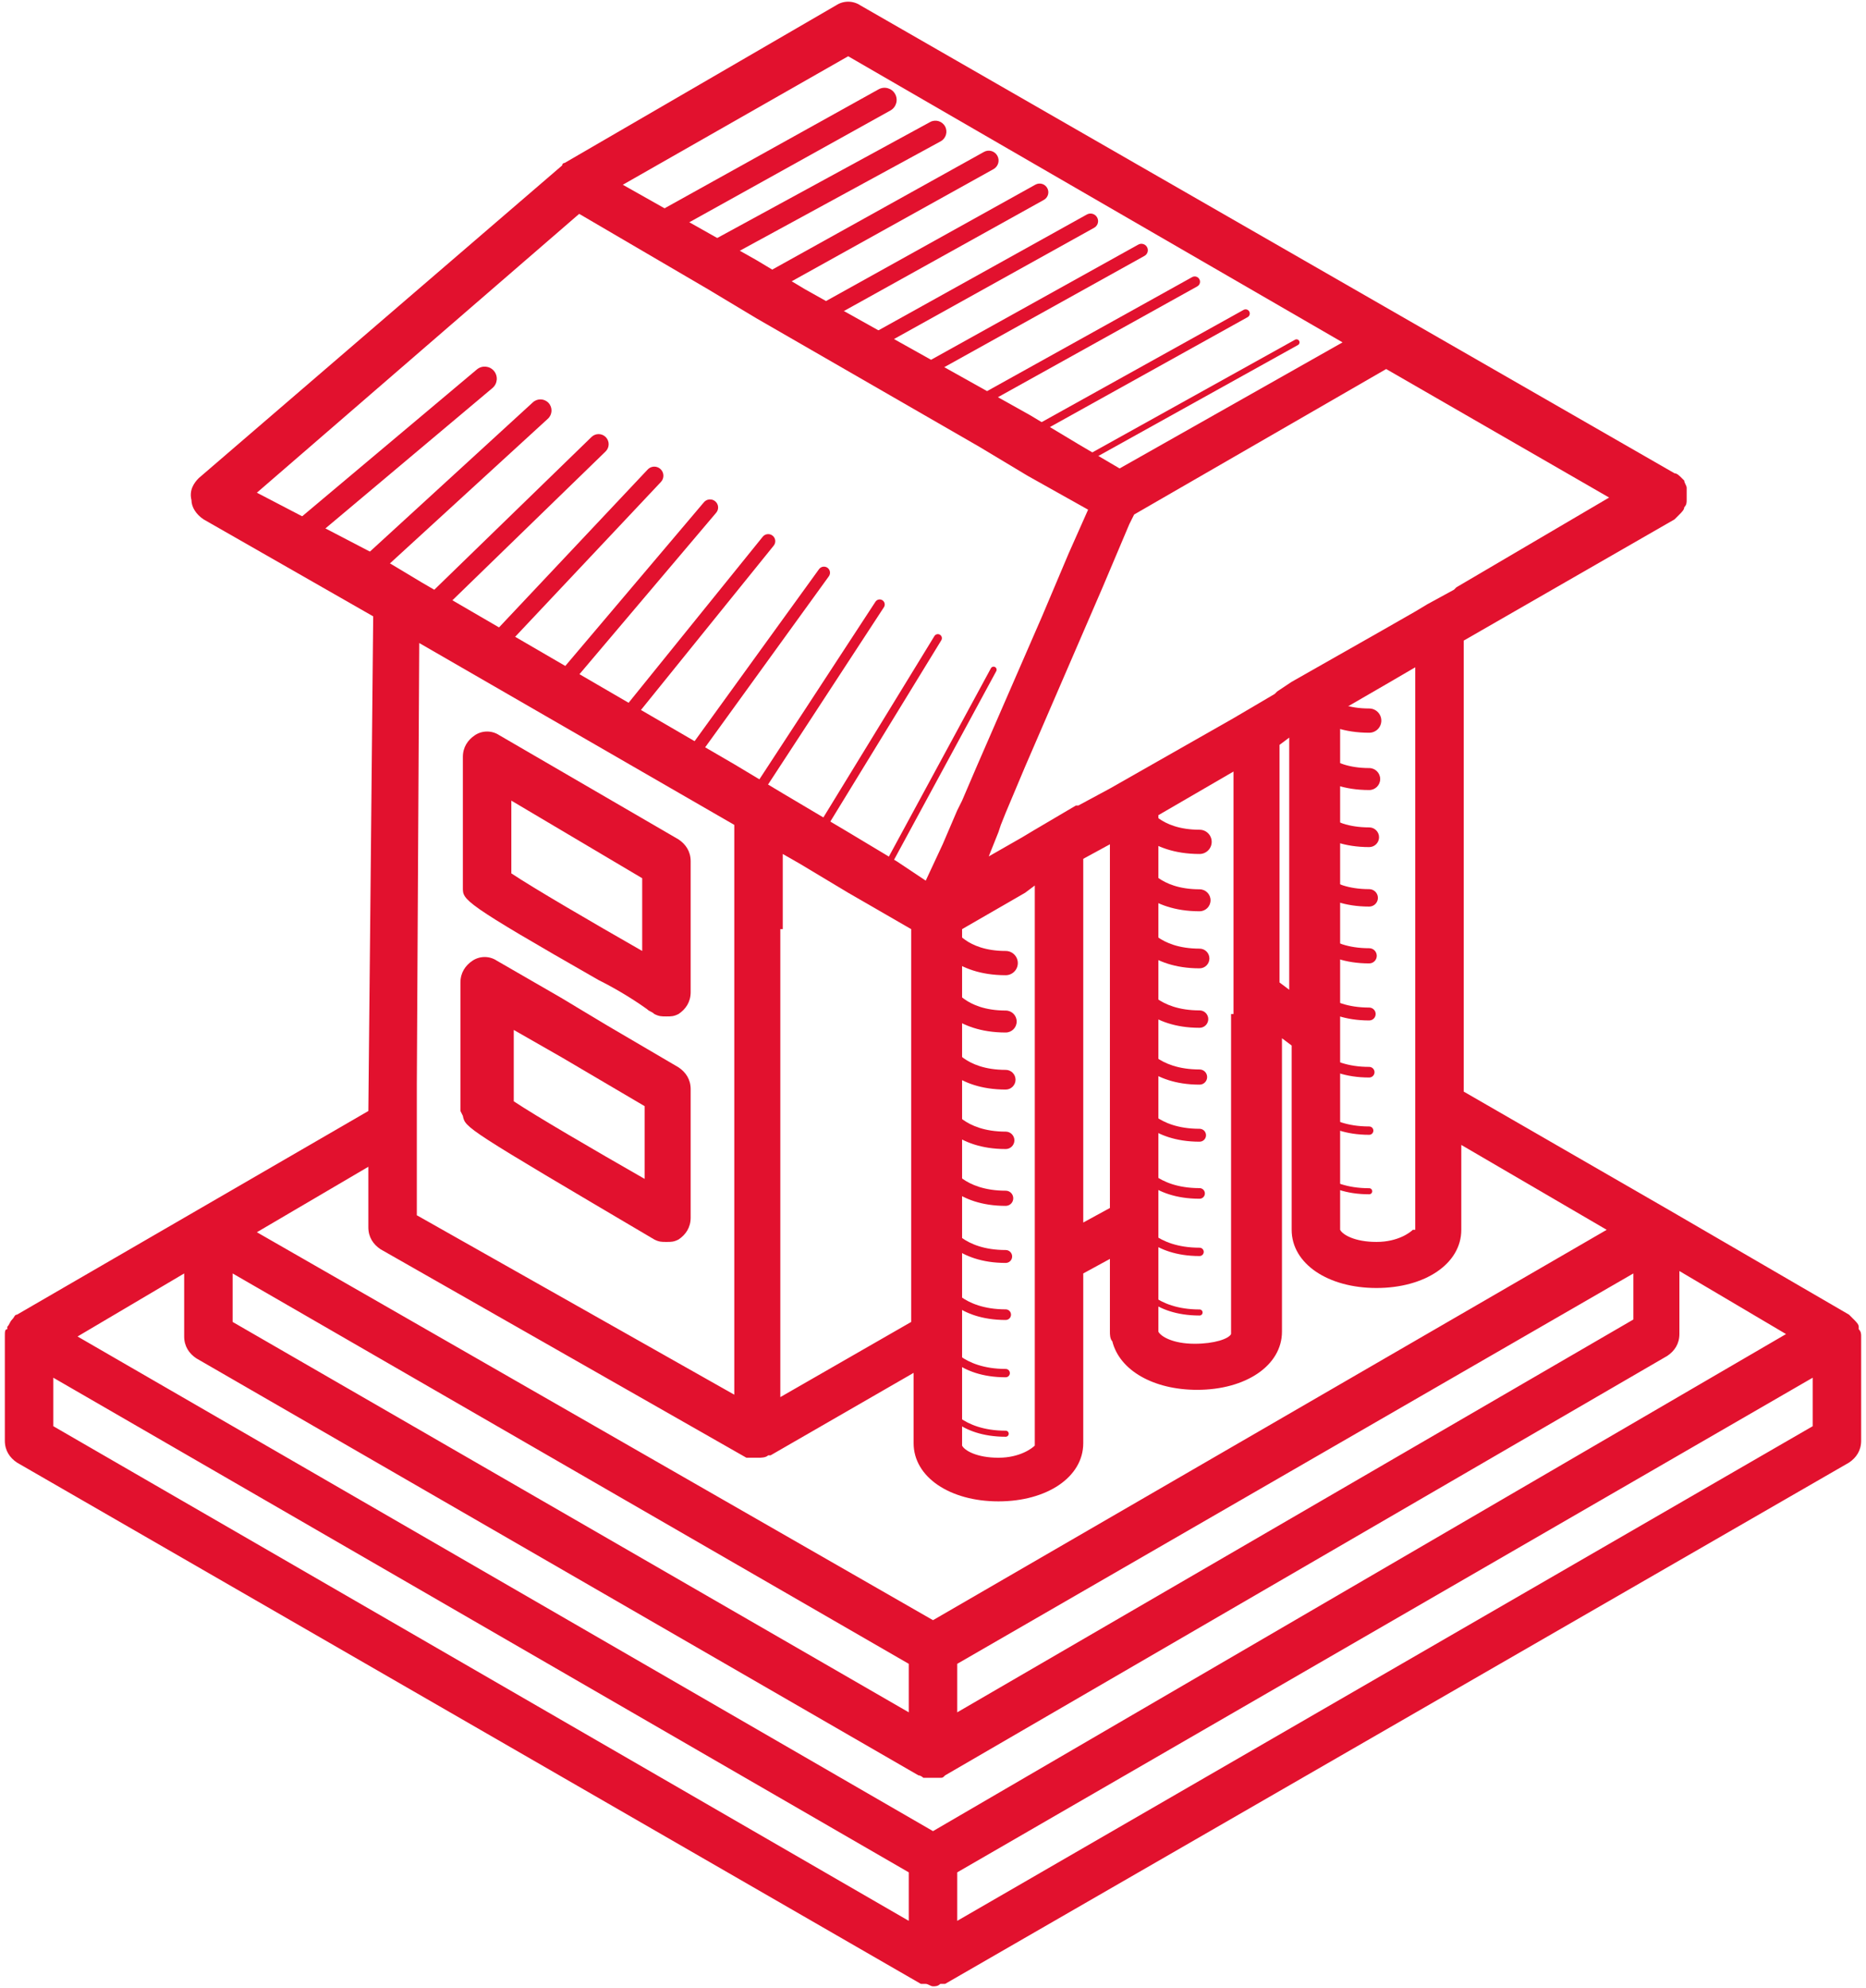 <svg width="77" height="82" viewBox="0 0 77 82" version="1.1" xmlns="http://www.w3.org/2000/svg" xmlns:xlink="http://www.w3.org/1999/xlink" xmlns:figma="http://www.figma.com/figma/ns">
<title>gos</title>
<desc>Created using Figma</desc>
<g id="Canvas" transform="translate(-476 -1560)" figma:type="canvas">
<g id="gos" style="mix-blend-mode:normal;" figma:type="frame">
<g id="Group" style="mix-blend-mode:normal;" figma:type="frame">
<g id="Vector" style="mix-blend-mode:normal;" figma:type="vector">
<use xlink:href="#path0_stroke" transform="translate(515 1598.62)" fill="#E2112E" style="mix-blend-mode:normal;"/>
</g>
<g id="Vector" style="mix-blend-mode:normal;" figma:type="vector">
<use xlink:href="#path1_stroke" transform="translate(515 1601.03)" fill="#E2112E" style="mix-blend-mode:normal;"/>
</g>
<g id="Vector" style="mix-blend-mode:normal;" figma:type="vector">
<use xlink:href="#path2_stroke" transform="translate(515 1603.43)" fill="#E2112E" style="mix-blend-mode:normal;"/>
</g>
<g id="Vector" style="mix-blend-mode:normal;" figma:type="vector">
<use xlink:href="#path3_stroke" transform="translate(515 1605.93)" fill="#E2112E" style="mix-blend-mode:normal;"/>
</g>
<g id="Vector" style="mix-blend-mode:normal;" figma:type="vector">
<use xlink:href="#path4_stroke" transform="translate(515 1608.32)" fill="#E2112E" style="mix-blend-mode:normal;"/>
</g>
<g id="Vector" style="mix-blend-mode:normal;" figma:type="vector">
<use xlink:href="#path5_stroke" transform="translate(515 1610.72)" fill="#E2112E" style="mix-blend-mode:normal;"/>
</g>
<g id="Vector" style="mix-blend-mode:normal;" figma:type="vector">
<use xlink:href="#path6_stroke" transform="translate(515 1613.12)" fill="#E2112E" style="mix-blend-mode:normal;"/>
</g>
<g id="Vector" style="mix-blend-mode:normal;" figma:type="vector">
<use xlink:href="#path7_stroke" transform="translate(515 1615.53)" fill="#E2112E" style="mix-blend-mode:normal;"/>
</g>
<g id="Vector" style="mix-blend-mode:normal;" figma:type="vector">
<use xlink:href="#path8_stroke" transform="translate(515 1618.03)" fill="#E2112E" style="mix-blend-mode:normal;"/>
</g>
</g>
<g id="Group" style="mix-blend-mode:normal;" figma:type="frame">
<g id="Vector" style="mix-blend-mode:normal;" figma:type="vector">
<use xlink:href="#path0_stroke" transform="translate(523 1593.62)" fill="#E2112E" style="mix-blend-mode:normal;"/>
</g>
<g id="Vector" style="mix-blend-mode:normal;" figma:type="vector">
<use xlink:href="#path1_stroke" transform="translate(523 1596.03)" fill="#E2112E" style="mix-blend-mode:normal;"/>
</g>
<g id="Vector" style="mix-blend-mode:normal;" figma:type="vector">
<use xlink:href="#path2_stroke" transform="translate(523 1598.43)" fill="#E2112E" style="mix-blend-mode:normal;"/>
</g>
<g id="Vector" style="mix-blend-mode:normal;" figma:type="vector">
<use xlink:href="#path3_stroke" transform="translate(523 1600.93)" fill="#E2112E" style="mix-blend-mode:normal;"/>
</g>
<g id="Vector" style="mix-blend-mode:normal;" figma:type="vector">
<use xlink:href="#path4_stroke" transform="translate(523 1603.32)" fill="#E2112E" style="mix-blend-mode:normal;"/>
</g>
<g id="Vector" style="mix-blend-mode:normal;" figma:type="vector">
<use xlink:href="#path5_stroke" transform="translate(523 1605.72)" fill="#E2112E" style="mix-blend-mode:normal;"/>
</g>
<g id="Vector" style="mix-blend-mode:normal;" figma:type="vector">
<use xlink:href="#path6_stroke" transform="translate(523 1608.12)" fill="#E2112E" style="mix-blend-mode:normal;"/>
</g>
<g id="Vector" style="mix-blend-mode:normal;" figma:type="vector">
<use xlink:href="#path7_stroke" transform="translate(523 1610.53)" fill="#E2112E" style="mix-blend-mode:normal;"/>
</g>
<g id="Vector" style="mix-blend-mode:normal;" figma:type="vector">
<use xlink:href="#path8_stroke" transform="translate(523 1613.03)" fill="#E2112E" style="mix-blend-mode:normal;"/>
</g>
</g>
<g id="Group" style="mix-blend-mode:normal;" figma:type="frame">
<g id="Vector" style="mix-blend-mode:normal;" figma:type="vector">
<use xlink:href="#path9_stroke" transform="translate(530 1588.62)" fill="#E2112E" style="mix-blend-mode:normal;"/>
</g>
<g id="Vector" style="mix-blend-mode:normal;" figma:type="vector">
<use xlink:href="#path10_stroke" transform="translate(530 1591.03)" fill="#E2112E" style="mix-blend-mode:normal;"/>
</g>
<g id="Vector" style="mix-blend-mode:normal;" figma:type="vector">
<use xlink:href="#path2_stroke" transform="translate(530 1593.43)" fill="#E2112E" style="mix-blend-mode:normal;"/>
</g>
<g id="Vector" style="mix-blend-mode:normal;" figma:type="vector">
<use xlink:href="#path3_stroke" transform="translate(530 1595.93)" fill="#E2112E" style="mix-blend-mode:normal;"/>
</g>
<g id="Vector" style="mix-blend-mode:normal;" figma:type="vector">
<use xlink:href="#path4_stroke" transform="translate(530 1598.32)" fill="#E2112E" style="mix-blend-mode:normal;"/>
</g>
<g id="Vector" style="mix-blend-mode:normal;" figma:type="vector">
<use xlink:href="#path5_stroke" transform="translate(530 1600.72)" fill="#E2112E" style="mix-blend-mode:normal;"/>
</g>
<g id="Vector" style="mix-blend-mode:normal;" figma:type="vector">
<use xlink:href="#path6_stroke" transform="translate(530 1603.12)" fill="#E2112E" style="mix-blend-mode:normal;"/>
</g>
<g id="Vector" style="mix-blend-mode:normal;" figma:type="vector">
<use xlink:href="#path7_stroke" transform="translate(530 1605.53)" fill="#E2112E" style="mix-blend-mode:normal;"/>
</g>
<g id="Vector" style="mix-blend-mode:normal;" figma:type="vector">
<use xlink:href="#path8_stroke" transform="translate(530 1608.03)" fill="#E2112E" style="mix-blend-mode:normal;"/>
</g>
</g>
<g id="Group" style="mix-blend-mode:normal;" figma:type="frame">
<g id="Vector" style="mix-blend-mode:normal;" figma:type="vector">
<use xlink:href="#path11_stroke" transform="translate(503.5 1564.12)" fill="#E2112E" style="mix-blend-mode:normal;"/>
</g>
<g id="Vector" style="mix-blend-mode:normal;" figma:type="vector">
<use xlink:href="#path12_stroke" transform="translate(505.6 1565.43)" fill="#E2112E" style="mix-blend-mode:normal;"/>
</g>
<g id="Vector" style="mix-blend-mode:normal;" figma:type="vector">
<use xlink:href="#path13_stroke" transform="translate(507.8 1566.62)" fill="#E2112E" style="mix-blend-mode:normal;"/>
</g>
<g id="Vector" style="mix-blend-mode:normal;" figma:type="vector">
<use xlink:href="#path14_stroke" transform="translate(509.9 1567.93)" fill="#E2112E" style="mix-blend-mode:normal;"/>
</g>
<g id="Vector" style="mix-blend-mode:normal;" figma:type="vector">
<use xlink:href="#path15_stroke" transform="translate(512 1569.12)" fill="#E2112E" style="mix-blend-mode:normal;"/>
</g>
<g id="Vector" style="mix-blend-mode:normal;" figma:type="vector">
<use xlink:href="#path16_stroke" transform="translate(514.1 1570.32)" fill="#E2112E" style="mix-blend-mode:normal;"/>
</g>
<g id="Vector" style="mix-blend-mode:normal;" figma:type="vector">
<use xlink:href="#path17_stroke" transform="translate(516.3 1571.62)" fill="#E2112E" style="mix-blend-mode:normal;"/>
</g>
<g id="Vector" style="mix-blend-mode:normal;" figma:type="vector">
<use xlink:href="#path18_stroke" transform="translate(518.4 1572.93)" fill="#E2112E" style="mix-blend-mode:normal;"/>
</g>
<g id="Vector" style="mix-blend-mode:normal;" figma:type="vector">
<use xlink:href="#path19_stroke" transform="translate(520.5 1574.12)" fill="#E2112E" style="mix-blend-mode:normal;"/>
</g>
</g>
<g id="Group" style="mix-blend-mode:normal;" figma:type="frame">
<g id="Vector" style="mix-blend-mode:normal;" figma:type="vector">
<use xlink:href="#path20_stroke" transform="translate(488.5 1575.62)" fill="#E2112E" style="mix-blend-mode:normal;"/>
</g>
<g id="Vector" style="mix-blend-mode:normal;" figma:type="vector">
<use xlink:href="#path21_stroke" transform="translate(491.2 1576.93)" fill="#E2112E" style="mix-blend-mode:normal;"/>
</g>
<g id="Vector" style="mix-blend-mode:normal;" figma:type="vector">
<use xlink:href="#path22_stroke" transform="translate(493.8 1578.32)" fill="#E2112E" style="mix-blend-mode:normal;"/>
</g>
<g id="Vector" style="mix-blend-mode:normal;" figma:type="vector">
<use xlink:href="#path23_stroke" transform="translate(496.5 1579.62)" fill="#E2112E" style="mix-blend-mode:normal;"/>
</g>
<g id="Vector" style="mix-blend-mode:normal;" figma:type="vector">
<use xlink:href="#path24_stroke" transform="translate(499.2 1580.93)" fill="#E2112E" style="mix-blend-mode:normal;"/>
</g>
<g id="Vector" style="mix-blend-mode:normal;" figma:type="vector">
<use xlink:href="#path25_stroke" transform="translate(501.8 1582.32)" fill="#E2112E" style="mix-blend-mode:normal;"/>
</g>
<g id="Vector" style="mix-blend-mode:normal;" figma:type="vector">
<use xlink:href="#path26_stroke" transform="translate(504.5 1583.62)" fill="#E2112E" style="mix-blend-mode:normal;"/>
</g>
<g id="Vector" style="mix-blend-mode:normal;" figma:type="vector">
<use xlink:href="#path27_stroke" transform="translate(507.2 1584.93)" fill="#E2112E" style="mix-blend-mode:normal;"/>
</g>
<g id="Vector" style="mix-blend-mode:normal;" figma:type="vector">
<use xlink:href="#path28_stroke" transform="translate(509.8 1586.32)" fill="#E2112E" style="mix-blend-mode:normal;"/>
</g>
<g id="Vector" style="mix-blend-mode:normal;" figma:type="vector">
<use xlink:href="#path29_stroke" transform="translate(512.5 1587.62)" fill="#E2112E" style="mix-blend-mode:normal;"/>
</g>
</g>
<g id="Group" style="mix-blend-mode:normal;" figma:type="frame">
<g id="Vector" style="mix-blend-mode:normal;" figma:type="vector">
<use xlink:href="#path30_fill" transform="translate(476.2 1560.07)" fill="#E2112E" style="mix-blend-mode:normal;"/>
</g>
<g id="Vector" style="mix-blend-mode:normal;" figma:type="vector">
<use xlink:href="#path31_fill" transform="translate(495.1 1590.17)" fill="#E2112E" style="mix-blend-mode:normal;"/>
</g>
<g id="Vector" style="mix-blend-mode:normal;" figma:type="vector">
<use xlink:href="#path32_fill" transform="translate(495 1599.47)" fill="#E2112E" style="mix-blend-mode:normal;"/>
</g>
</g>
</g>
</g>
<defs>
<path id="path0_stroke" d="M 0.439 -0.239C 0.307 -0.482 0.003 -0.571 -0.239 -0.439C -0.482 -0.307 -0.571 -0.003 -0.439 0.239L 0.439 -0.239ZM 2.5 1.6C 2.776 1.6 3 1.376 3 1.1C 3 0.824 2.776 0.6 2.5 0.6L 2.5 1.6ZM -7.62939e-07 0C -0.439 0.239 -0.439 0.24 -0.439 0.24C -0.439 0.24 -0.438 0.24 -0.438 0.241C -0.438 0.241 -0.438 0.241 -0.438 0.242C -0.437 0.242 -0.437 0.244 -0.436 0.245C -0.435 0.246 -0.433 0.249 -0.432 0.252C -0.43 0.255 -0.425 0.263 -0.421 0.271C -0.414 0.282 -0.401 0.304 -0.386 0.325C -0.361 0.362 -0.315 0.426 -0.261 0.492C -0.162 0.61 0.019 0.793 0.248 0.958C 0.72 1.293 1.446 1.6 2.5 1.6L 2.5 0.6C 1.654 0.6 1.13 0.357 0.827 0.142C 0.669 0.032 0.581 -0.06 0.508 -0.148C 0.476 -0.186 0.461 -0.208 0.445 -0.231C 0.439 -0.239 0.438 -0.241 0.435 -0.246C 0.435 -0.247 0.435 -0.246 0.436 -0.246C 0.435 -0.246 0.437 -0.243 0.437 -0.243C 0.437 -0.244 0.438 -0.241 0.438 -0.242C 0.438 -0.242 0.438 -0.24 0.438 -0.241C 0.438 -0.24 0.439 -0.24 0.439 -0.24C 0.439 -0.24 0.439 -0.239 -7.62939e-07 0Z"/>
<path id="path1_stroke" d="M 0.398 -0.217C 0.278 -0.437 0.003 -0.518 -0.217 -0.398C -0.437 -0.278 -0.518 -0.003 -0.398 0.217L 0.398 -0.217ZM 2.5 1.553C 2.75 1.553 2.953 1.35 2.953 1.1C 2.953 0.85 2.75 0.647 2.5 0.647L 2.5 1.553ZM -7.62939e-07 1.52588e-06C -0.398 0.217 -0.398 0.217 -0.397 0.217C -0.397 0.218 -0.397 0.218 -0.397 0.218C -0.397 0.218 -0.397 0.219 -0.397 0.219C -0.396 0.22 -0.396 0.221 -0.395 0.222C -0.394 0.223 -0.393 0.226 -0.391 0.229C -0.389 0.232 -0.385 0.239 -0.381 0.246C -0.374 0.257 -0.361 0.278 -0.347 0.299C -0.323 0.335 -0.278 0.398 -0.225 0.462C -0.127 0.579 0.049 0.757 0.275 0.92C 0.739 1.249 1.456 1.553 2.5 1.553L 2.5 0.647C 1.644 0.647 1.111 0.401 0.8 0.18C 0.638 0.068 0.546 -0.029 0.472 -0.118C 0.439 -0.157 0.422 -0.181 0.406 -0.205C 0.4 -0.214 0.398 -0.217 0.395 -0.222C 0.395 -0.223 0.394 -0.223 0.395 -0.222C 0.395 -0.223 0.396 -0.22 0.396 -0.22C 0.396 -0.221 0.397 -0.219 0.397 -0.219C 0.397 -0.219 0.397 -0.218 0.397 -0.218C 0.397 -0.218 0.397 -0.218 0.397 -0.217C 0.398 -0.217 0.398 -0.217 -7.62939e-07 1.52588e-06Z"/>
<path id="path2_stroke" d="M 0.357 -0.195C 0.249 -0.392 0.002 -0.464 -0.195 -0.357C -0.392 -0.249 -0.464 -0.002 -0.357 0.195L 0.357 -0.195ZM 2.5 1.506C 2.724 1.506 2.906 1.324 2.906 1.1C 2.906 0.876 2.724 0.694 2.5 0.694L 2.5 1.506ZM -7.62939e-07 -7.62939e-07C -0.357 0.195 -0.357 0.195 -0.356 0.195C -0.356 0.195 -0.356 0.195 -0.356 0.196C -0.356 0.196 -0.356 0.196 -0.356 0.197C -0.355 0.197 -0.355 0.198 -0.354 0.199C -0.353 0.2 -0.352 0.203 -0.351 0.205C -0.349 0.209 -0.345 0.216 -0.341 0.222C -0.334 0.233 -0.322 0.253 -0.308 0.273C -0.284 0.309 -0.241 0.369 -0.189 0.432C -0.092 0.547 0.08 0.721 0.302 0.881C 0.759 1.205 1.466 1.506 2.5 1.506L 2.5 0.694C 1.634 0.694 1.091 0.445 0.773 0.219C 0.608 0.104 0.511 0.003 0.436 -0.088C 0.402 -0.128 0.383 -0.154 0.367 -0.179C 0.361 -0.188 0.358 -0.192 0.355 -0.197C 0.354 -0.199 0.354 -0.2 0.354 -0.199C 0.354 -0.199 0.355 -0.197 0.355 -0.197C 0.355 -0.198 0.356 -0.196 0.356 -0.196C 0.356 -0.196 0.356 -0.195 0.356 -0.195C 0.356 -0.195 0.356 -0.195 0.356 -0.195C 0.357 -0.195 0.357 -0.195 -7.62939e-07 -7.62939e-07Z"/>
<path id="path3_stroke" d="M 0.316 -0.172C 0.22 -0.346 0.002 -0.411 -0.172 -0.316C -0.346 -0.22 -0.411 -0.002 -0.316 0.172L 0.316 -0.172ZM 2.5 1.459C 2.698 1.459 2.859 1.298 2.859 1.1C 2.859 0.902 2.698 0.741 2.5 0.741L 2.5 1.459ZM -7.62939e-07 -7.62939e-07C -0.316 0.172 -0.315 0.172 -0.315 0.173C -0.315 0.173 -0.315 0.173 -0.315 0.173C -0.315 0.173 -0.315 0.174 -0.315 0.174C -0.314 0.174 -0.314 0.175 -0.313 0.176C -0.313 0.177 -0.311 0.18 -0.31 0.182C -0.308 0.185 -0.304 0.192 -0.301 0.198C -0.294 0.208 -0.282 0.227 -0.269 0.247C -0.246 0.282 -0.204 0.34 -0.153 0.402C -0.057 0.516 0.11 0.686 0.329 0.843C 0.778 1.161 1.475 1.459 2.5 1.459L 2.5 0.741C 1.625 0.741 1.072 0.489 0.746 0.257C 0.577 0.139 0.476 0.034 0.4 -0.058C 0.365 -0.1 0.345 -0.127 0.328 -0.153C 0.321 -0.163 0.318 -0.168 0.315 -0.173C 0.314 -0.175 0.313 -0.177 0.314 -0.176C 0.314 -0.176 0.314 -0.175 0.314 -0.175C 0.314 -0.175 0.315 -0.173 0.315 -0.174C 0.315 -0.174 0.315 -0.173 0.315 -0.173C 0.315 -0.173 0.315 -0.173 0.315 -0.172C 0.315 -0.172 0.316 -0.172 -7.62939e-07 -7.62939e-07Z"/>
<path id="path4_stroke" d="M 0.274 -0.15C 0.192 -0.301 0.002 -0.357 -0.15 -0.274C -0.301 -0.192 -0.357 -0.002 -0.274 0.15L 0.274 -0.15ZM 2.5 1.413C 2.673 1.413 2.812 1.273 2.812 1.1C 2.812 0.927 2.673 0.787 2.5 0.787L 2.5 1.413ZM -7.62939e-07 7.62939e-07C -0.274 0.15 -0.274 0.15 -0.274 0.15C -0.274 0.15 -0.274 0.15 -0.274 0.15C -0.274 0.151 -0.274 0.151 -0.273 0.151C -0.273 0.152 -0.273 0.153 -0.272 0.153C -0.272 0.154 -0.27 0.157 -0.269 0.159C -0.268 0.162 -0.264 0.168 -0.26 0.174C -0.254 0.184 -0.243 0.202 -0.23 0.221C -0.207 0.255 -0.167 0.312 -0.117 0.372C -0.023 0.484 0.141 0.65 0.357 0.805C 0.797 1.117 1.485 1.413 2.5 1.413L 2.5 0.787C 1.615 0.787 1.053 0.533 0.718 0.295C 0.547 0.175 0.441 0.066 0.364 -0.028C 0.328 -0.071 0.306 -0.101 0.289 -0.126C 0.282 -0.137 0.278 -0.143 0.275 -0.149C 0.274 -0.151 0.274 -0.151 0.273 -0.152C 0.273 -0.152 0.273 -0.152 0.273 -0.152C 0.273 -0.152 0.274 -0.151 0.274 -0.151C 0.274 -0.151 0.274 -0.15 0.274 -0.15C 0.274 -0.15 0.274 -0.15 0.274 -0.15C 0.274 -0.15 0.274 -0.15 -7.62939e-07 7.62939e-07Z"/>
<path id="path5_stroke" d="M 0.233 -0.127C 0.163 -0.256 0.002 -0.303 -0.127 -0.233C -0.256 -0.163 -0.303 -0.002 -0.233 0.127L 0.233 -0.127ZM 2.5 1.366C 2.647 1.366 2.766 1.247 2.766 1.1C 2.766 0.953 2.647 0.834 2.5 0.834L 2.5 1.366ZM -7.62939e-07 -1.52588e-06C -0.233 0.127 -0.233 0.127 -0.233 0.127C -0.233 0.128 -0.233 0.128 -0.233 0.128C -0.233 0.128 -0.233 0.128 -0.232 0.129C -0.232 0.129 -0.232 0.13 -0.231 0.13C -0.231 0.131 -0.23 0.133 -0.229 0.135C -0.227 0.138 -0.224 0.144 -0.22 0.15C -0.214 0.159 -0.204 0.176 -0.191 0.195C -0.169 0.229 -0.13 0.283 -0.081 0.342C 0.012 0.453 0.171 0.614 0.384 0.767C 0.816 1.073 1.495 1.366 2.5 1.366L 2.5 0.834C 1.605 0.834 1.034 0.577 0.691 0.333C 0.516 0.211 0.407 0.097 0.327 0.002C 0.29 -0.042 0.268 -0.074 0.25 -0.1C 0.243 -0.112 0.238 -0.118 0.235 -0.125C 0.233 -0.127 0.233 -0.128 0.232 -0.129C 0.232 -0.129 0.232 -0.129 0.232 -0.129C 0.232 -0.129 0.233 -0.128 0.233 -0.128C 0.233 -0.128 0.233 -0.128 0.233 -0.128C 0.233 -0.128 0.233 -0.128 0.233 -0.127C 0.233 -0.127 0.233 -0.127 -7.62939e-07 -1.52588e-06Z"/>
<path id="path6_stroke" d="M 0.192 -0.105C 0.134 -0.211 0.001 -0.25 -0.105 -0.192C -0.211 -0.134 -0.25 -0.001 -0.192 0.105L 0.192 -0.105ZM 2.5 1.319C 2.621 1.319 2.719 1.221 2.719 1.1C 2.719 0.979 2.621 0.881 2.5 0.881L 2.5 1.319ZM -7.62939e-07 0C -0.192 0.105 -0.192 0.105 -0.192 0.105C -0.192 0.105 -0.192 0.105 -0.192 0.105C -0.192 0.105 -0.192 0.106 -0.191 0.106C -0.191 0.106 -0.191 0.107 -0.19 0.108C -0.19 0.108 -0.189 0.11 -0.188 0.112C -0.186 0.115 -0.183 0.12 -0.18 0.125C -0.174 0.135 -0.164 0.151 -0.152 0.169C -0.13 0.202 -0.093 0.254 -0.045 0.312C 0.047 0.422 0.202 0.579 0.411 0.728C 0.835 1.03 1.505 1.319 2.5 1.319L 2.5 0.881C 1.595 0.881 1.015 0.62 0.664 0.372C 0.486 0.246 0.372 0.128 0.291 0.032C 0.253 -0.014 0.229 -0.047 0.211 -0.074C 0.203 -0.086 0.199 -0.094 0.195 -0.101C 0.193 -0.103 0.192 -0.104 0.192 -0.106C 0.191 -0.106 0.191 -0.106 0.191 -0.106C 0.191 -0.106 0.192 -0.106 0.192 -0.106C 0.192 -0.106 0.192 -0.105 0.192 -0.105C 0.192 -0.105 0.192 -0.105 0.192 -0.105C 0.192 -0.105 0.192 -0.105 -7.62939e-07 0Z"/>
<path id="path7_stroke" d="M 0.151 -0.082C 0.105 -0.166 0.001 -0.196 -0.082 -0.151C -0.166 -0.105 -0.196 -0.001 -0.151 0.082L 0.151 -0.082ZM 2.5 1.272C 2.595 1.272 2.672 1.195 2.672 1.1C 2.672 1.005 2.595 0.928 2.5 0.928L 2.5 1.272ZM -7.62939e-07 1.52588e-06C -0.151 0.082 -0.151 0.082 -0.151 0.083C -0.151 0.083 -0.151 0.083 -0.151 0.083C -0.151 0.083 -0.15 0.083 -0.15 0.083C -0.15 0.084 -0.15 0.084 -0.15 0.085C -0.149 0.085 -0.148 0.087 -0.147 0.089C -0.146 0.091 -0.143 0.096 -0.14 0.101C -0.134 0.11 -0.125 0.126 -0.113 0.143C -0.092 0.175 -0.055 0.226 -0.009 0.282C 0.082 0.39 0.232 0.543 0.438 0.69C 0.855 0.986 1.514 1.272 2.5 1.272L 2.5 0.928C 1.586 0.928 0.995 0.664 0.637 0.41C 0.455 0.282 0.337 0.16 0.255 0.062C 0.216 0.015 0.191 -0.021 0.172 -0.048C 0.164 -0.061 0.159 -0.069 0.154 -0.076C 0.153 -0.079 0.152 -0.081 0.151 -0.082C 0.151 -0.083 0.15 -0.083 0.15 -0.083C 0.15 -0.083 0.151 -0.083 0.151 -0.083C 0.151 -0.083 0.151 -0.083 0.151 -0.083C 0.151 -0.083 0.151 -0.083 0.151 -0.082C 0.151 -0.082 0.151 -0.082 -7.62939e-07 1.52588e-06Z"/>
<path id="path8_stroke" d="M 0.11 -0.06C 0.077 -0.12 0.001 -0.143 -0.06 -0.11C -0.12 -0.077 -0.143 -0.001 -0.11 0.06L 0.11 -0.06ZM 2.5 1.225C 2.569 1.225 2.625 1.169 2.625 1.1C 2.625 1.031 2.569 0.975 2.5 0.975L 2.5 1.225ZM -7.62939e-07 1.52588e-06C -0.11 0.06 -0.11 0.06 -0.11 0.06C -0.11 0.06 -0.11 0.06 -0.11 0.06C -0.11 0.06 -0.109 0.06 -0.109 0.061C -0.109 0.061 -0.109 0.061 -0.109 0.062C -0.108 0.063 -0.107 0.064 -0.107 0.065C -0.105 0.068 -0.103 0.072 -0.1 0.077C -0.094 0.086 -0.086 0.1 -0.074 0.117C -0.053 0.149 -0.018 0.197 0.027 0.252C 0.117 0.359 0.263 0.508 0.465 0.652C 0.874 0.942 1.524 1.225 2.5 1.225L 2.5 0.975C 1.576 0.975 0.976 0.708 0.61 0.448C 0.425 0.317 0.302 0.191 0.219 0.092C 0.179 0.044 0.152 0.006 0.133 -0.022C 0.124 -0.036 0.119 -0.045 0.114 -0.052C 0.112 -0.055 0.111 -0.057 0.11 -0.059C 0.11 -0.06 0.11 -0.06 0.11 -0.06C 0.11 -0.06 0.11 -0.06 0.11 -0.06C 0.11 -0.06 0.11 -0.06 0.11 -0.06C 0.11 -0.06 0.11 -0.06 0.11 -0.06C 0.11 -0.06 0.11 -0.06 -7.62939e-07 1.52588e-06Z"/>
<path id="path9_stroke" d="M 0.439 -0.239C 0.307 -0.482 0.003 -0.571 -0.239 -0.439C -0.482 -0.307 -0.571 -0.003 -0.439 0.239L 0.439 -0.239ZM 2.5 1.6C 2.776 1.6 3 1.376 3 1.1C 3 0.824 2.776 0.6 2.5 0.6L 2.5 1.6ZM -7.62939e-07 0C -0.439 0.239 -0.439 0.24 -0.439 0.24C -0.439 0.24 -0.438 0.24 -0.438 0.241C -0.438 0.241 -0.438 0.241 -0.438 0.242C -0.437 0.242 -0.437 0.244 -0.436 0.245C -0.435 0.246 -0.433 0.249 -0.432 0.252C -0.43 0.255 -0.425 0.263 -0.421 0.271C -0.414 0.282 -0.401 0.304 -0.386 0.325C -0.361 0.362 -0.315 0.426 -0.261 0.492C -0.162 0.61 0.019 0.793 0.248 0.958C 0.72 1.293 1.446 1.6 2.5 1.6L 2.5 0.6C 1.654 0.6 1.13 0.357 0.827 0.142C 0.669 0.032 0.581 -0.06 0.508 -0.148C 0.476 -0.186 0.461 -0.208 0.445 -0.231C 0.439 -0.239 0.438 -0.241 0.435 -0.246C 0.435 -0.247 0.435 -0.246 0.436 -0.246C 0.435 -0.246 0.437 -0.243 0.437 -0.243C 0.437 -0.244 0.438 -0.241 0.438 -0.242C 0.438 -0.242 0.438 -0.24 0.438 -0.241C 0.438 -0.24 0.439 -0.24 0.439 -0.24C 0.439 -0.24 0.439 -0.239 -7.62939e-07 0Z"/>
<path id="path10_stroke" d="M 0.398 -0.217C 0.278 -0.437 0.003 -0.518 -0.217 -0.398C -0.437 -0.278 -0.518 -0.003 -0.398 0.217L 0.398 -0.217ZM 2.5 1.553C 2.75 1.553 2.953 1.35 2.953 1.1C 2.953 0.85 2.75 0.647 2.5 0.647L 2.5 1.553ZM -7.62939e-07 -3.8147e-07C -0.398 0.217 -0.398 0.217 -0.397 0.217C -0.397 0.218 -0.397 0.218 -0.397 0.218C -0.397 0.218 -0.397 0.219 -0.397 0.219C -0.396 0.22 -0.396 0.221 -0.395 0.222C -0.394 0.223 -0.393 0.226 -0.391 0.229C -0.389 0.232 -0.385 0.239 -0.381 0.246C -0.374 0.257 -0.361 0.278 -0.347 0.299C -0.323 0.335 -0.278 0.398 -0.225 0.462C -0.127 0.579 0.049 0.757 0.275 0.92C 0.739 1.249 1.456 1.553 2.5 1.553L 2.5 0.647C 1.644 0.647 1.111 0.401 0.8 0.18C 0.638 0.068 0.546 -0.029 0.472 -0.118C 0.439 -0.157 0.422 -0.181 0.406 -0.205C 0.4 -0.214 0.398 -0.217 0.395 -0.222C 0.395 -0.223 0.394 -0.223 0.395 -0.222C 0.395 -0.223 0.396 -0.22 0.396 -0.22C 0.396 -0.221 0.397 -0.219 0.397 -0.219C 0.397 -0.219 0.397 -0.218 0.397 -0.218C 0.397 -0.218 0.397 -0.218 0.397 -0.217C 0.398 -0.217 0.398 -0.217 -7.62939e-07 -3.8147e-07Z"/>
<path id="path11_stroke" d="M -0.243 4.563C -0.484 4.697 -0.571 5.001 -0.437 5.243C -0.303 5.484 0.001 5.571 0.243 5.437L -0.243 4.563ZM 9.243 0.437C 9.484 0.303 9.571 -0.001 9.437 -0.243C 9.303 -0.484 8.999 -0.571 8.757 -0.437L 9.243 0.437ZM 0.243 5.437L 9.243 0.437L 8.757 -0.437L -0.243 4.563L 0.243 5.437Z"/>
<path id="path12_stroke" d="M -0.217 4.502C -0.436 4.622 -0.518 4.897 -0.398 5.117C -0.278 5.336 -0.003 5.418 0.217 5.298L -0.217 4.502ZM 9.217 0.398C 9.436 0.278 9.518 0.003 9.398 -0.217C 9.278 -0.436 9.003 -0.518 8.783 -0.398L 9.217 0.398ZM 0.217 5.298L 9.217 0.398L 8.783 -0.398L -0.217 4.502L 0.217 5.298Z"/>
<path id="path13_stroke" d="M -0.197 4.645C -0.393 4.754 -0.464 5.001 -0.355 5.197C -0.246 5.393 0.001 5.464 0.197 5.355L -0.197 4.645ZM 9.197 0.355C 9.393 0.246 9.464 -0.001 9.355 -0.197C 9.246 -0.393 8.999 -0.464 8.803 -0.355L 9.197 0.355ZM 0.197 5.355L 9.197 0.355L 8.803 -0.355L -0.197 4.645L 0.197 5.355Z"/>
<path id="path14_stroke" d="M -0.175 4.686C -0.348 4.782 -0.411 5.001 -0.314 5.175C -0.218 5.348 0.001 5.411 0.175 5.314L -0.175 4.686ZM 9.175 0.314C 9.348 0.218 9.411 -0.001 9.314 -0.175C 9.218 -0.348 8.999 -0.411 8.825 -0.314L 9.175 0.314ZM 0.175 5.314L 9.175 0.314L 8.825 -0.314L -0.175 4.686L 0.175 5.314Z"/>
<path id="path15_stroke" d="M -0.152 4.727C -0.303 4.811 -0.357 5.001 -0.273 5.152C -0.189 5.303 0.001 5.357 0.152 5.273L -0.152 4.727ZM 9.152 0.273C 9.303 0.189 9.357 -0.001 9.273 -0.152C 9.189 -0.303 8.999 -0.357 8.848 -0.273L 9.152 0.273ZM 0.152 5.273L 9.152 0.273L 8.848 -0.273L -0.152 4.727L 0.152 5.273Z"/>
<path id="path16_stroke" d="M -0.129 4.768C -0.257 4.839 -0.303 5.001 -0.232 5.129C -0.161 5.257 0.001 5.303 0.129 5.232L -0.129 4.768ZM 9.129 0.232C 9.257 0.161 9.303 -0.001 9.232 -0.129C 9.161 -0.257 8.999 -0.303 8.871 -0.232L 9.129 0.232ZM 0.129 5.232L 9.129 0.232L 8.871 -0.232L -0.129 4.768L 0.129 5.232Z"/>
<path id="path17_stroke" d="M -0.106 4.809C -0.212 4.867 -0.25 5.001 -0.191 5.106C -0.133 5.212 0.001 5.25 0.106 5.191L -0.106 4.809ZM 9.106 0.191C 9.212 0.133 9.25 -0.001 9.191 -0.106C 9.133 -0.212 8.999 -0.25 8.894 -0.191L 9.106 0.191ZM 0.106 5.191L 9.106 0.191L 8.894 -0.191L -0.106 4.809L 0.106 5.191Z"/>
<path id="path18_stroke" d="M -0.083 4.85C -0.166 4.896 -0.196 5 -0.15 5.083C -0.104 5.166 0 5.196 0.083 5.15L -0.083 4.85ZM 9.083 0.15C 9.166 0.104 9.196 -0 9.15 -0.083C 9.104 -0.166 9 -0.196 8.917 -0.15L 9.083 0.15ZM 0.083 5.15L 9.083 0.15L 8.917 -0.15L -0.083 4.85L 0.083 5.15Z"/>
<path id="path19_stroke" d="M -0.061 4.891C -0.121 4.924 -0.143 5 -0.109 5.061C -0.076 5.121 0 5.143 0.061 5.109L -0.061 4.891ZM 9.061 0.109C 9.121 0.076 9.143 -0 9.109 -0.061C 9.076 -0.121 9 -0.143 8.939 -0.109L 9.061 0.109ZM 0.061 5.109L 9.061 0.109L 8.939 -0.109L -0.061 4.891L 0.061 5.109Z"/>
<path id="path20_stroke" d="M -0.322 5.917C -0.533 6.095 -0.56 6.41 -0.383 6.622C -0.205 6.833 0.11 6.86 0.322 6.683L -0.322 5.917ZM 7.822 0.383C 8.033 0.205 8.06 -0.11 7.883 -0.322C 7.705 -0.533 7.39 -0.56 7.178 -0.383L 7.822 0.383ZM 0.322 6.683L 7.822 0.383L 7.178 -0.383L -0.322 5.917L 0.322 6.683Z"/>
<path id="path21_stroke" d="M -0.31 6.162C -0.496 6.333 -0.509 6.623 -0.338 6.809C -0.167 6.996 0.123 7.009 0.31 6.838L -0.31 6.162ZM 7.41 0.338C 7.596 0.167 7.609 -0.123 7.438 -0.31C 7.267 -0.496 6.977 -0.509 6.79 -0.338L 7.41 0.338ZM 0.31 6.838L 7.41 0.338L 6.79 -0.338L -0.31 6.162L 0.31 6.838Z"/>
<path id="path22_stroke" d="M -0.29 6.401C -0.455 6.561 -0.459 6.825 -0.299 6.99C -0.139 7.155 0.125 7.159 0.29 6.999L -0.29 6.401ZM 7.19 0.299C 7.355 0.139 7.359 -0.125 7.199 -0.29C 7.039 -0.455 6.775 -0.459 6.61 -0.299L 7.19 0.299ZM 0.29 6.999L 7.19 0.299L 6.61 -0.299L -0.29 6.401L 0.29 6.999Z"/>
<path id="path23_stroke" d="M -0.273 6.643C -0.415 6.794 -0.408 7.031 -0.257 7.173C -0.106 7.315 0.131 7.308 0.273 7.157L -0.273 6.643ZM 6.773 0.257C 6.915 0.106 6.908 -0.131 6.757 -0.273C 6.606 -0.415 6.369 -0.408 6.227 -0.257L 6.773 0.257ZM 0.273 7.157L 6.773 0.257L 6.227 -0.257L -0.273 6.643L 0.273 7.157Z"/>
<path id="path24_stroke" d="M -0.254 6.985C -0.373 7.125 -0.356 7.335 -0.215 7.454C -0.075 7.573 0.135 7.556 0.254 7.415L -0.254 6.985ZM 6.354 0.215C 6.473 0.075 6.456 -0.135 6.315 -0.254C 6.175 -0.373 5.965 -0.356 5.846 -0.215L 6.354 0.215ZM 0.254 7.415L 6.354 0.215L 5.846 -0.215L -0.254 6.985L 0.254 7.415Z"/>
<path id="path25_stroke" d="M -0.227 7.117C -0.328 7.242 -0.309 7.426 -0.183 7.527C -0.058 7.628 0.126 7.609 0.227 7.483L -0.227 7.117ZM 6.127 0.183C 6.228 0.058 6.209 -0.126 6.083 -0.227C 5.958 -0.328 5.774 -0.309 5.673 -0.183L 6.127 0.183ZM 0.227 7.483L 6.127 0.183L 5.673 -0.183L -0.227 7.117L 0.227 7.483Z"/>
<path id="path26_stroke" d="M -0.203 7.453C -0.283 7.565 -0.258 7.722 -0.147 7.803C -0.035 7.883 0.122 7.858 0.203 7.747L -0.203 7.453ZM 5.703 0.147C 5.783 0.035 5.758 -0.122 5.647 -0.203C 5.535 -0.283 5.378 -0.258 5.297 -0.147L 5.703 0.147ZM 0.203 7.747L 5.703 0.147L 5.297 -0.147L -0.203 7.453L 0.203 7.747Z"/>
<path id="path27_stroke" d="M -0.174 7.686C -0.237 7.782 -0.21 7.911 -0.114 7.974C -0.018 8.037 0.111 8.01 0.174 7.914L -0.174 7.686ZM 5.274 0.114C 5.337 0.018 5.31 -0.111 5.214 -0.174C 5.118 -0.237 4.989 -0.21 4.926 -0.114L 5.274 0.114ZM 0.174 7.914L 5.274 0.114L 4.926 -0.114L -0.174 7.686L 0.174 7.914Z"/>
<path id="path28_stroke" d="M -0.142 7.913C -0.19 7.991 -0.166 8.094 -0.087 8.142C -0.009 8.19 0.094 8.166 0.142 8.087L -0.142 7.913ZM 5.042 0.087C 5.09 0.009 5.066 -0.094 4.987 -0.142C 4.909 -0.19 4.806 -0.166 4.758 -0.087L 5.042 0.087ZM 0.142 8.087L 5.042 0.087L 4.758 -0.087L -0.142 7.913L 0.142 8.087Z"/>
<path id="path29_stroke" d="M -0.11 8.24C -0.143 8.301 -0.12 8.377 -0.06 8.41C 0.001 8.443 0.077 8.42 0.11 8.36L -0.11 8.24ZM 4.61 0.06C 4.643 -0.001 4.62 -0.077 4.56 -0.11C 4.499 -0.143 4.423 -0.12 4.39 -0.06L 4.61 0.06ZM 0.11 8.36L 4.61 0.06L 4.39 -0.06L -0.11 8.24L 0.11 8.36Z"/>
<path id="path30_fill" d="M 76.6 55.05C 76.6 54.95 76.6 54.95 76.6 55.05C 76.6 54.95 76.6 54.85 76.5 54.75L 76.5 54.65C 76.5 54.55 76.4 54.45 76.3 54.35C 76.2 54.25 76.2 54.25 76.1 54.15L 68.7 49.85L 60.2 44.95L 60.2 26.35L 68.9 21.35C 68.9 21.35 68.9 21.35 69 21.25C 69 21.25 69 21.25 69.1 21.15C 69.2 21.05 69.3 20.95 69.3 20.85C 69.4 20.75 69.4 20.65 69.4 20.55L 69.4 20.45L 69.4 20.35C 69.4 20.25 69.4 20.15 69.4 20.05C 69.4 19.95 69.3 19.85 69.3 19.75C 69.3 19.75 69.3 19.75 69.2 19.65C 69.1 19.55 69 19.45 68.9 19.45L 35.3 0.15C 35 -0.05 34.6 -0.05 34.3 0.15L 23.1 6.65C 23.1 6.65 23 6.65 23 6.75L 8 19.65C 7.8 19.85 7.6 20.15 7.7 20.55C 7.7 20.85 7.9 21.15 8.2 21.35L 15.2 25.35L 15 45.75L 0.5 54.15C 0.4 54.15 0.4 54.25 0.3 54.35C 0.2 54.45 0.2 54.55 0.1 54.65L 0.1 54.75C 0 54.75 0 54.85 0 55.05L 0 59.35C 0 59.75 0.2 60.05 0.5 60.25L 37.8 81.75L 37.9 81.75L 38 81.75C 38.1 81.75 38.2 81.85 38.3 81.85C 38.4 81.85 38.5 81.85 38.6 81.75L 38.7 81.75L 38.8 81.75L 76.1 60.25C 76.4 60.05 76.6 59.75 76.6 59.35L 76.6 55.05ZM 58.1 50.65C 58 50.75 57.5 51.15 56.6 51.15C 55.7 51.15 55.2 50.85 55.1 50.65L 55.1 46.45L 55.1 44.25L 55.1 44.15L 55.1 41.95L 55.1 29.25L 57 28.15L 58.2 27.45L 58.2 43.75L 58.2 44.75L 58.2 46.05L 58.2 50.65L 58.1 50.65ZM 50.6 41.75L 50.6 46.75L 50.6 49.05L 50.6 54.95C 50.5 55.15 49.9 55.35 49.1 55.35C 48.2 55.35 47.7 55.05 47.6 54.85L 47.6 54.75L 47.6 50.75L 47.6 48.45L 47.6 39.95L 47.6 37.65L 47.6 33.55L 50.7 31.75L 50.7 39.35L 50.7 41.75L 50.6 41.75ZM 42.5 53.75L 42.5 59.55C 42.4 59.65 41.9 60.05 41 60.05C 40.1 60.05 39.6 59.75 39.5 59.55L 39.5 55.55L 39.5 53.25L 39.5 38.25L 42.1 36.75L 42.5 36.45L 42.5 37.05L 42.5 51.45L 42.5 53.75ZM 32.1 38.25L 32.1 35.95L 32.1 35.15L 32.8 35.55L 34.8 36.75L 37.4 38.25L 37.4 54.45L 32 57.55L 32 38.25L 32.1 38.25ZM 44.5 38.15L 44.5 35.85L 44.5 35.35L 45.6 34.75L 45.6 36.55L 45.6 38.85L 45.6 49.75L 44.5 50.35L 44.5 38.15ZM 52.6 30.65L 53 30.35L 53 40.75L 52.6 40.45L 52.6 30.65ZM 59.9 24.15L 59.8 24.25L 58.7 24.85L 58.2 25.15L 56.8 25.95L 53.1 28.05L 52.5 28.45L 52.4 28.55L 50.7 29.55L 50.7 29.45L 50.7 29.55L 45.6 32.45L 44.3 33.15L 44.2 33.15L 42.5 34.15L 42 34.45L 40.6 35.25L 41 34.25L 41.1 33.95L 41.3 33.45L 42.1 31.55L 45.3 24.15L 46.4 21.55L 46.6 21.15L 57 15.15L 66.2 20.45L 59.9 24.15ZM 34.8 2.25L 55.2 14.05L 46 19.25L 44.3 18.25L 42.3 17.05L 33 11.85L 31 10.65L 25.5 7.55L 34.8 2.25ZM 10.4 20.25L 23.7 8.75L 29 11.85L 31 13.05L 40.2 18.35L 42.2 19.55L 44.7 20.95L 43.9 22.75L 42.8 25.35L 40.1 31.55L 39.5 32.95L 39.3 33.35L 38.7 34.75L 38 36.25L 37.4 35.85L 36.8 35.45L 34.8 34.25L 32.1 32.65L 30.1 31.45L 17.2 23.95L 15.2 22.75L 10.4 20.25ZM 17.1 26.45L 30.1 33.95L 30.1 37.05L 30.1 39.35L 30.1 57.45L 17 50.05L 17 46.95L 17 44.65L 17.1 26.45ZM 15 48.05L 15 50.55C 15 50.95 15.2 51.25 15.5 51.45L 30.6 60.05L 30.7 60.05L 30.8 60.05C 30.9 60.05 31 60.05 31.1 60.05C 31.2 60.05 31.4 60.05 31.5 59.95L 31.6 59.95L 37.5 56.55L 37.5 59.45C 37.5 60.85 39 61.85 41 61.85C 43 61.85 44.5 60.85 44.5 59.45L 44.5 52.45L 45.6 51.85L 45.6 54.85C 45.6 54.95 45.6 55.15 45.7 55.25C 46 56.45 47.4 57.25 49.2 57.25C 51.2 57.25 52.7 56.25 52.7 54.85C 52.7 54.75 52.7 54.75 52.7 54.75L 52.7 47.75L 52.7 45.45L 52.7 42.75L 53.1 43.05L 53.1 45.25L 53.1 47.55L 53.1 50.65C 53.1 52.05 54.6 53.05 56.6 53.05C 58.6 53.05 60.1 52.05 60.1 50.65L 60.1 47.15L 66.1 50.65L 38.3 66.75L 10.4 50.75L 15 48.05ZM 67.2 52.45L 67.2 54.35L 39.3 70.55L 39.3 68.55L 67.2 52.45ZM 9.4 54.45L 9.4 52.45L 37.3 68.55L 37.3 70.55L 9.4 54.45ZM 7.4 52.45L 7.4 55.05C 7.4 55.45 7.6 55.75 7.9 55.95L 37.7 73.15C 37.8 73.15 37.9 73.25 37.9 73.25C 38 73.25 38.1 73.25 38.2 73.25L 38.3 73.25C 38.4 73.25 38.4 73.25 38.5 73.25C 38.5 73.25 38.5 73.25 38.6 73.25C 38.7 73.25 38.7 73.25 38.8 73.15L 68.6 55.85C 68.9 55.65 69.1 55.35 69.1 54.95L 69.1 52.35L 73.5 54.95L 38.3 75.45L 3 55.05L 7.4 52.45ZM 2 58.75L 2 56.75L 37.3 77.15L 37.3 79.15L 2 58.75ZM 39.3 79.15L 39.3 77.15L 74.6 56.75L 74.6 58.75L 39.3 79.15Z"/>
<path id="path31_fill" d="M 5.6 10.25C 6.2 10.55 6.9 10.95 7.6 11.45C 7.7 11.55 7.8 11.55 7.9 11.65C 8.1 11.75 8.2 11.75 8.4 11.75C 8.6 11.75 8.7 11.75 8.9 11.65C 9.2 11.45 9.4 11.15 9.4 10.75L 9.4 10.35L 9.4 7.95L 9.4 5.35C 9.4 4.95 9.2 4.65 8.9 4.45L 1.5 0.15C 1.2 -0.05 0.8 -0.05 0.5 0.15C 0.2 0.35 -3.8147e-07 0.65 -3.8147e-07 1.05L -3.8147e-07 6.35L -3.8147e-07 6.45C -3.8147e-07 6.95 0 7.05 5.6 10.25ZM 2 2.85L 7.4 6.05L 7.4 9.05C 5.3 7.85 2.9 6.45 2 5.85L 2 2.85Z"/>
<path id="path32_fill" d="M 0.1 6.55C 0.2 7.05 0.2 7.05 8 11.65C 8.2 11.75 8.3 11.75 8.5 11.75C 8.7 11.75 8.8 11.75 9 11.65C 9.3 11.45 9.5 11.15 9.5 10.75L 9.5 5.45C 9.5 5.05 9.3 4.75 9 4.55L 6.1 2.85L 4.1 1.65L 1.5 0.15C 1.2 -0.05 0.8 -0.05 0.5 0.15C 0.2 0.35 -7.62939e-07 0.65 -7.62939e-07 1.05L -7.62939e-07 4.05L -7.62939e-07 6.35C 0.1 6.55 0.1 6.55 0.1 6.55ZM 2.1 2.95L 4.2 4.15L 7.6 6.15L 7.6 9.15C 5.5 7.95 3.1 6.55 2.2 5.95L 2.2 5.35L 2.2 2.95L 2.1 2.95Z"/>
</defs>
</svg>
